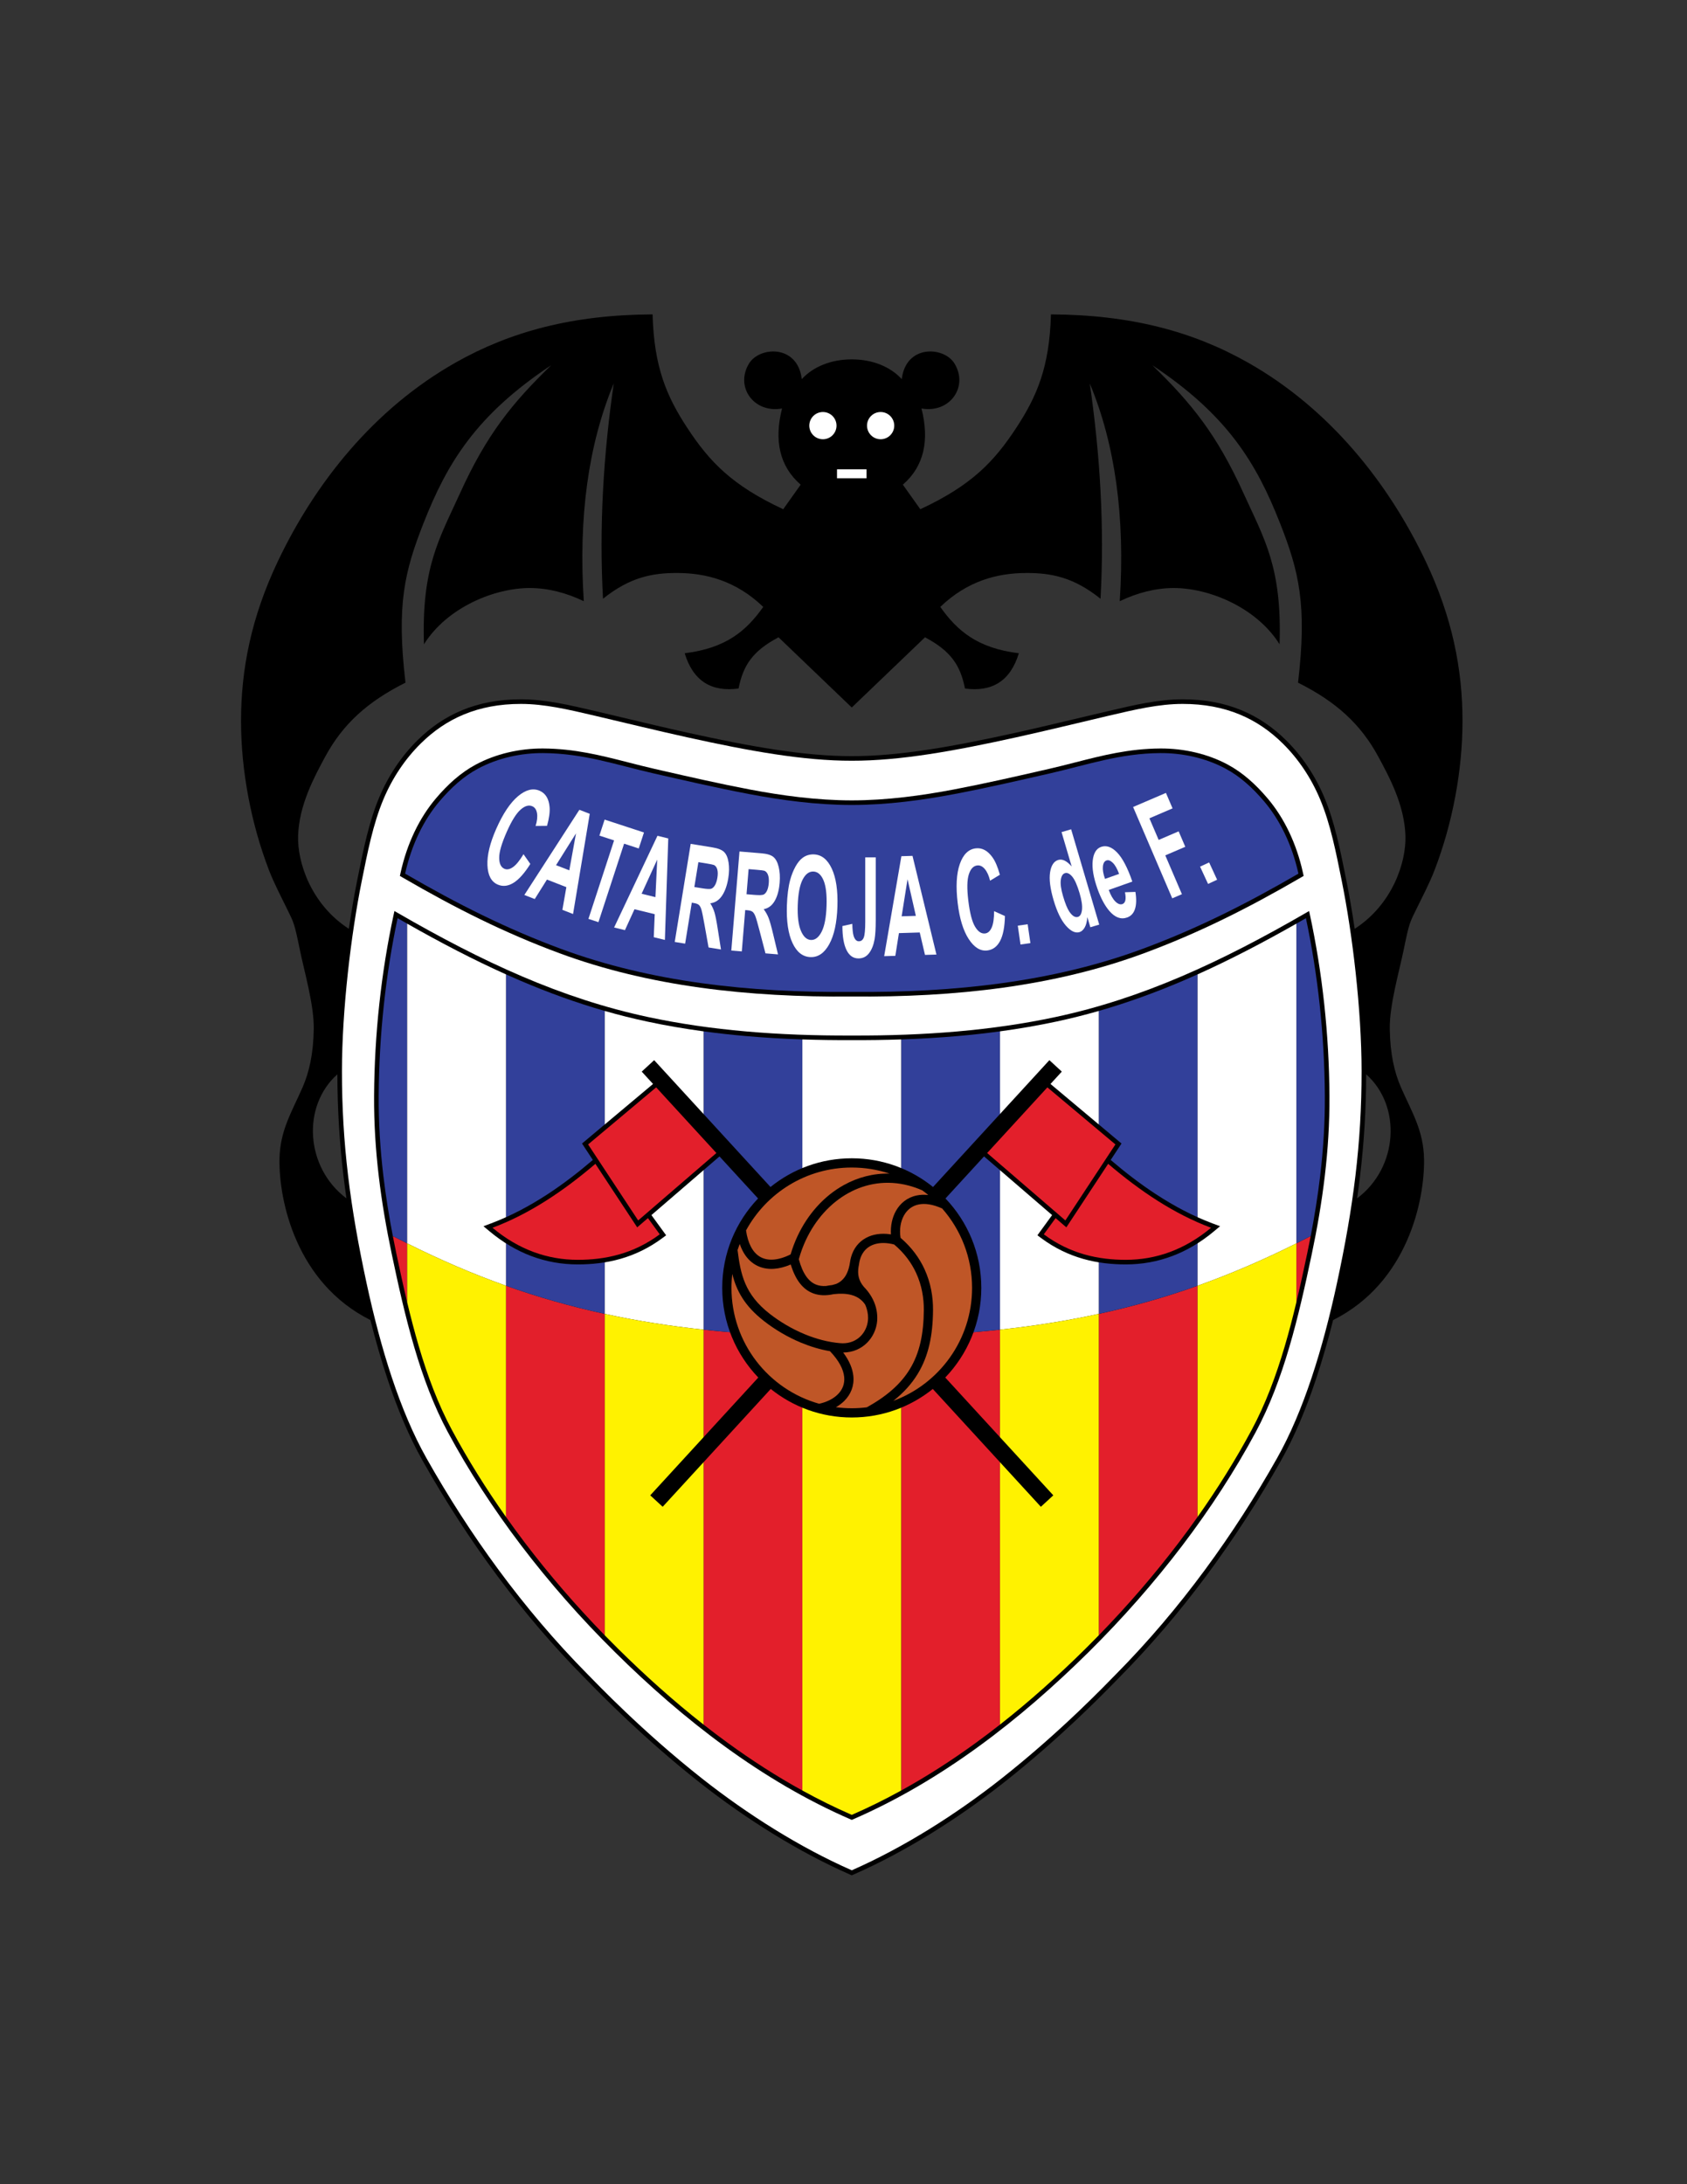 <?xml version="1.0" encoding="iso-8859-1"?>
<!-- Generator: Adobe Illustrator 24.0.1, SVG Export Plug-In . SVG Version: 6.00 Build 0)  -->
<svg version="1.1" id="Layer_1" xmlns="http://www.w3.org/2000/svg" xmlns:xlink="http://www.w3.org/1999/xlink" x="0px" y="0px"
	 viewBox="0 0 612 792" style="enable-background:new 0 0 612 792;" xml:space="preserve">
<rect x="0" y="0" width="612" height="792" fill="#333333" stroke="none"/>
<path d="M513.643,330.025c2.499-5.131,4.94-9.73,6.785-14.525c6.454-16.774,10.124-35.947,10.13-54.015
	c0.007-18.76-3.687-37.622-13.375-57.989c-13.478-28.329-34.801-55.269-64.52-72.059c-19.961-11.275-42.55-17.303-71.408-17.438
	c-0.512,19.025-5.053,29.695-12.6,41.172c-8.033,12.217-16.154,20.804-34.788,29.475l-6.335-8.903
	c7.78-6.74,9.66-16.169,6.761-27.625c10.288,1.832,17.131-7.899,11.967-16.316c-3.815-6.22-17.633-6.976-19.123,5.675
	c-4.156-4.546-10.701-7.173-18.137-7.165c-7.435-0.008-13.979,2.619-18.136,7.165c-1.491-12.65-15.309-11.895-19.125-5.675
	c-5.163,8.417,1.679,18.148,11.967,16.316c-2.899,11.456-1.018,20.885,6.761,27.625l-6.335,8.903
	c-18.635-8.671-26.756-17.258-34.79-29.475c-7.545-11.478-12.087-22.148-12.599-41.172c-28.858,0.135-51.448,6.162-71.407,17.438
	c-29.72,16.789-51.043,43.73-64.519,72.059c-9.688,20.367-13.382,39.229-13.376,57.989c0.007,18.068,3.677,37.241,10.13,54.015
	c1.845,4.794,4.286,9.394,6.785,14.525c2.051,4.21,2.428,4.486,4.379,14.163c1.572,7.799,5.219,20.125,5.09,28.877
	c-0.133,9.073-1.663,15.737-4.053,21.203c-3.917,8.959-8.219,15.634-8.381,26.08c-0.228,14.827,5.898,44.75,32.992,58.318
	c1.845,7.33,3.897,14.499,6.186,21.363c3.618,10.852,7.822,20.906,12.724,29.595c8.051,14.269,17.17,28.473,27.39,42.166
	c9.458,12.676,19.886,24.957,31.314,36.504c0.252,0.255,0.626,0.638,1.093,1.116c4.963,5.085,20.501,21.006,40.67,36.893
	c8.493,6.69,17.69,13.146,27.211,18.976c8.94,5.474,18.166,10.392,27.359,14.429L309,680l0.667-0.293
	c9.194-4.037,18.419-8.955,27.359-14.428c9.521-5.83,18.718-12.286,27.211-18.977c20.17-15.888,35.708-31.809,40.671-36.893
	c0.468-0.479,0.842-0.864,1.092-1.116c11.43-11.547,21.857-23.828,31.315-36.504c10.218-13.693,19.339-27.897,27.39-42.166
	c4.902-8.689,9.105-18.743,12.725-29.595c2.289-6.864,4.34-14.033,6.185-21.363c27.093-13.568,33.22-43.491,32.992-58.318
	c-0.161-10.445-4.463-17.121-8.381-26.08c-2.39-5.466-3.919-12.13-4.053-21.203c-0.128-8.752,3.518-21.079,5.091-28.877
	C511.215,334.511,511.592,334.234,513.643,330.025z M122.388,389.556c0.035,12.733,0.773,24.772,2.228,36.96
	c0.317,2.659,0.675,5.331,1.06,8.016C110.711,423.315,109.487,401.012,122.388,389.556z M492.324,434.531
	c0.385-2.684,0.743-5.355,1.061-8.015c1.454-12.188,2.194-24.227,2.227-36.96C508.514,401.012,507.29,423.315,492.324,434.531z
	 M491.448,336.792l0.006,0.074c-0.93-6.316-1.959-12.305-3.039-17.667l-0.199-0.988c-2.067-10.284-4.055-20.164-7.756-28.992
	c-1.666-3.973-3.688-7.735-6.023-11.226c-2.34-3.498-4.993-6.717-7.914-9.597c-4.7-4.635-10.03-8.342-16.226-10.895
	c-6.176-2.545-13.194-3.93-21.286-3.925c-4.397,0.002-8.757,0.509-13.267,1.311c-4.474,0.794-9.114,1.88-14.092,3.05
	c-3.52,0.826-6.428,1.518-9.398,2.225c-7.905,1.881-16.248,3.867-23.831,5.542c-11.237,2.483-21.777,4.611-31.732,6.122
	c-9.882,1.5-19.091,2.372-27.69,2.351c-8.598,0.021-17.809-0.851-27.69-2.351c-9.955-1.511-20.496-3.638-31.732-6.122
	c-7.583-1.675-15.925-3.661-23.832-5.542c-2.971-0.708-5.879-1.4-9.397-2.225c-4.978-1.169-9.619-2.255-14.092-3.05
	c-4.509-0.801-8.869-1.309-13.267-1.311c-8.091-0.005-15.11,1.38-21.287,3.925c-6.194,2.552-11.524,6.26-16.225,10.895
	c-2.921,2.88-5.574,6.099-7.915,9.597c-2.336,3.49-4.358,7.252-6.023,11.226c-3.701,8.828-5.688,18.708-7.757,28.992l-0.199,0.988
	c-1.08,5.361-2.109,11.348-3.039,17.663l0.006-0.07c-13.645-8.799-18.737-24.052-18.408-33.789
	c0.377-11.133,5.81-21.181,9.831-28.621c6.399-11.841,15.398-19.992,29.129-26.846c-3.337-28.222-0.343-40.389,6.593-57.977
	c8.51-21.579,18.938-38.993,46.271-57.132c-14.229,13.795-23.415,25.143-33.067,46.383c-7.549,16.615-14.009,26.82-13.098,54.803
	c8.462-13.467,25.733-20.441,38.49-20.393c6.513,0.025,13.009,1.691,19.489,4.775c-0.99-15.234-0.579-29.432,1.232-42.592
	c1.813-13.161,5.025-25.284,9.639-36.372c-3.752,25.951-5.343,51.969-3.897,78.082c9.739-7.822,17.913-9.368,26.896-9.345
	c10.389,0.028,21.227,2.731,31.235,12.298c-6.16,8.69-13.491,14.963-28.503,16.807c3.052,10.043,9.676,14.127,19.55,12.787
	c1.665-8.466,5.155-13.623,14.495-18.573L309,256.542l26.569-25.454c9.339,4.95,12.83,10.106,14.495,18.573
	c9.874,1.34,16.496-2.744,19.549-12.787c-15.011-1.844-22.343-8.117-28.502-16.807c10.008-9.567,20.846-12.27,31.234-12.298
	c8.984-0.023,17.158,1.523,26.897,9.345c1.444-26.113-0.146-52.131-3.898-78.082c4.614,11.087,7.828,23.211,9.64,36.372
	c1.811,13.16,2.222,27.357,1.231,42.592c6.482-3.084,12.977-4.75,19.49-4.775c12.757-0.049,30.027,6.926,38.49,20.393
	c0.911-27.983-5.549-38.188-13.099-54.803c-9.65-21.24-18.838-32.588-33.066-46.383c27.333,18.139,37.761,35.553,46.271,57.132
	c6.936,17.588,9.93,29.755,6.593,57.977c13.733,6.855,22.73,15.005,29.13,26.846c4.021,7.44,9.455,17.488,9.831,28.621
	C510.185,312.739,505.093,327.992,491.448,336.792z"/>
<path style="fill:#FFFFFF;" d="M309,678.177c-18.817-8.264-37.808-20.275-54.203-33.19c-21.978-17.312-38.42-34.646-41.612-37.871
	c-23.649-23.895-43.041-51.027-58.436-78.31c-9.692-17.178-16.644-39.826-21.737-63.388c-5.987-27.701-8.981-50.881-8.962-77.029
	c0.017-22.277,3.295-49.61,7.171-68.863c2.123-10.545,4.1-20.687,7.864-29.667c3.255-7.765,7.888-14.675,13.565-20.273
	c9.106-8.978,20.615-14.351,36.339-14.342c8.532,0.005,17.086,1.998,26.98,4.321c10.299,2.418,21.989,5.279,33.249,7.768
	c22.632,5.002,42.357,8.554,59.782,8.512c17.427,0.043,37.15-3.51,59.782-8.512c11.262-2.489,22.95-5.35,33.249-7.768
	c9.894-2.323,18.447-4.316,26.979-4.321c15.725-0.009,27.233,5.364,36.34,14.342c5.678,5.598,10.31,12.508,13.564,20.273
	c3.765,8.98,5.741,19.121,7.864,29.667c3.876,19.253,7.154,46.585,7.171,68.863c0.02,26.148-2.974,49.328-8.961,77.029
	c-5.093,23.562-12.045,46.21-21.738,63.388c-15.395,27.283-34.786,54.416-58.436,78.31c-3.191,3.225-19.634,20.56-41.612,37.871
	C346.809,657.902,327.817,669.913,309,678.177z"/>
<path d="M308.67,659.759c-16.16-7.002-31.374-16.059-45.643-26.429c-14.262-10.364-27.59-22.047-39.983-34.307
	c-12.327-12.195-23.749-25.18-33.982-38.643c-10.124-13.321-19.075-27.102-26.575-41.043c-5.077-9.435-8.96-19.829-12.18-30.754
	c-3.213-10.898-5.765-22.326-8.189-33.856c-1.958-9.315-3.59-18.72-4.717-28.255c-1.127-9.538-1.751-19.23-1.692-29.122
	c0.066-11.138,0.702-22.302,1.899-33.343c1.193-11.012,2.942-21.909,5.238-32.545l0.243-1.122l0.995,0.575
	c15.518,8.977,30.409,16.768,45.366,23.155c14.943,6.382,29.955,11.364,45.73,14.73c11.359,2.424,23.17,4.124,35.464,5.203
	c12.319,1.081,25.092,1.54,38.352,1.482h0.008c13.26,0.059,26.033-0.401,38.352-1.482c12.293-1.08,24.105-2.779,35.464-5.203
	c15.774-3.366,30.787-8.349,45.73-14.73c14.956-6.387,29.848-14.179,45.365-23.155l0.994-0.575l0.243,1.122
	c2.296,10.636,4.045,21.533,5.238,32.545c1.196,11.042,1.832,22.206,1.898,33.343c0.059,9.892-0.564,19.584-1.692,29.122
	c-1.127,9.535-2.759,18.94-4.717,28.255c-2.422,11.53-4.975,22.958-8.188,33.856c-3.22,10.925-7.104,21.319-12.18,30.754
	c-7.501,13.941-16.451,27.722-26.575,41.042c-10.232,13.465-21.656,26.448-33.981,38.644c-12.394,12.26-25.723,23.942-39.984,34.307
	c-14.268,10.37-29.482,19.427-45.643,26.429l-0.33,0.143L308.67,659.759z"/>
<path style="fill:#E31F2B;" d="M326.922,649.254c9.366-5.155,18.391-10.971,27.07-17.278c2.964-2.154,5.888-4.365,8.772-6.627
	V482.146c-11.285,1.214-23.172,1.996-35.842,2.369V649.254z"/>
<path style="fill:#E31F2B;" d="M143.755,454.386c1.259,5.99,2.553,11.951,3.956,17.823v-21.354c-1.732-0.865-3.465-1.748-5.202-2.65
	C142.907,450.271,143.323,452.33,143.755,454.386z"/>
<path style="fill:#E31F2B;" d="M470.289,450.855v21.355c1.403-5.872,2.697-11.834,3.956-17.824c0.432-2.056,0.849-4.115,1.246-6.182
	C473.755,449.106,472.02,449.989,470.289,450.855z"/>
<path style="fill:#E31F2B;" d="M398.605,592.975c10.444-10.717,20.174-21.984,29.004-33.604c2.344-3.083,4.624-6.191,6.838-9.322
	v-83.832c-11.568,4.114-23.405,7.501-35.842,10.204V592.975z"/>
<path style="fill:#E31F2B;" d="M183.553,550.049c2.214,3.131,4.495,6.239,6.838,9.323c8.829,11.618,18.56,22.886,29.003,33.602
	V476.421c-12.437-2.703-24.273-6.09-35.842-10.204V550.049z"/>
<path style="fill:#E31F2B;" d="M255.237,625.349c2.883,2.262,5.807,4.473,8.771,6.627c8.679,6.308,17.703,12.123,27.07,17.277
	V484.515c-12.671-0.373-24.558-1.155-35.842-2.369V625.349z"/>
<path style="fill:#32409A;" d="M326.922,376.903v107.612c12.67-0.373,24.557-1.155,35.842-2.369V373.974
	c-5.008,0.681-10.094,1.245-15.264,1.698C340.79,376.261,333.933,376.666,326.922,376.903z"/>
<path style="fill:#32409A;" d="M398.605,366.575v109.846c12.436-2.703,24.273-6.09,35.842-10.204V353.312
	c-1.747,0.785-3.494,1.55-5.243,2.297C419.108,359.92,408.979,363.598,398.605,366.575z"/>
<path style="fill:#32409A;" d="M478.729,364.183c-1.144-10.553-2.804-21.012-4.973-31.246c-1.159,0.668-2.314,1.329-3.468,1.983
	v115.934c1.731-0.865,3.466-1.748,5.202-2.65c1.395-7.233,2.571-14.536,3.444-21.928c1.122-9.5,1.744-19.128,1.686-28.919
	C480.555,386.297,479.921,375.191,478.729,364.183z"/>
<path style="fill:#32409A;" d="M139.271,364.183c-1.193,11.008-1.827,22.114-1.893,33.174c-0.059,9.791,0.563,19.419,1.686,28.919
	c0.874,7.392,2.05,14.694,3.445,21.928c1.736,0.902,3.47,1.785,5.202,2.65V334.92c-1.152-0.654-2.308-1.315-3.467-1.983
	C142.075,343.171,140.415,353.63,139.271,364.183z"/>
<path style="fill:#32409A;" d="M183.553,353.312v112.905c11.568,4.114,23.405,7.501,35.842,10.204V366.575
	c-10.373-2.977-20.502-6.654-30.599-10.966C187.047,354.862,185.3,354.096,183.553,353.312z"/>
<path style="fill:#32409A;" d="M255.237,373.974v108.171c11.284,1.214,23.171,1.996,35.842,2.369V376.903
	c-7.011-0.237-13.869-0.642-20.579-1.23C265.331,375.219,260.244,374.655,255.237,373.974z"/>
<path d="M309,361.341c-18.806,0.165-37.172-0.751-54.884-3.206c-17.761-2.463-34.872-6.47-51.118-12.478
	c-9.95-3.68-19.398-7.767-28.741-12.317c-9.319-4.538-18.565-9.557-28.128-15.11l-1.06-0.616l0.262-1.19
	c1.172-5.319,2.876-10.242,4.987-14.684c2.21-4.647,4.876-8.771,7.856-12.273c2.168-2.55,4.399-4.861,6.753-6.891
	c2.394-2.064,4.92-3.85,7.643-5.316c3.686-1.984,7.64-3.427,11.649-4.386c4.305-1.029,8.667-1.496,12.819-1.47
	c11.415,0.068,20.94,2.503,30.85,5.036c3.19,0.815,6.421,1.642,9.495,2.343h0.006l2.998,0.685c9.575,2.19,20.557,4.703,31.62,6.806
	c5.725,1.088,11.782,2.075,18.022,2.79c6.232,0.714,12.613,1.156,18.972,1.155c6.36,0.001,12.74-0.44,18.973-1.155
	c6.239-0.715,12.297-1.702,18.021-2.79c11.066-2.104,22.051-4.617,31.628-6.807l2.989-0.684h0.007
	c3.073-0.701,6.304-1.527,9.494-2.343c9.909-2.533,19.435-4.968,30.851-5.036c4.151-0.025,8.514,0.441,12.818,1.47
	c4.009,0.958,7.963,2.401,11.648,4.386c2.724,1.466,5.25,3.253,7.643,5.316c2.355,2.03,4.585,4.341,6.753,6.891
	c2.979,3.502,5.645,7.625,7.855,12.273c2.111,4.441,3.816,9.364,4.987,14.684l0.262,1.19l-1.061,0.616
	c-9.561,5.554-18.809,10.572-28.127,15.11c-9.344,4.55-18.792,8.637-28.741,12.317c-16.246,6.009-33.357,10.016-51.118,12.478
	C346.173,360.59,327.807,361.506,309,361.341z"/>
<path style="fill:#32409A;" d="M309,359.672c-37.447,0.332-73.157-3.649-105.425-15.585c-19.768-7.313-37.588-16.257-56.607-27.303
	c2.345-10.644,6.844-19.615,12.477-26.237c4.212-4.953,8.685-8.997,13.919-11.815c7.406-3.988,15.912-5.706,23.669-5.66
	c14.736,0.088,26.442,4.249,39.984,7.339c10.254,2.341,22.396,5.169,34.684,7.504c11.543,2.195,24.393,3.974,37.301,3.971
	c12.907,0.003,25.758-1.776,37.301-3.971c12.288-2.336,24.43-5.164,34.684-7.504c13.542-3.09,25.249-7.25,39.984-7.339
	c7.758-0.046,16.263,1.671,23.669,5.66c5.233,2.818,9.706,6.862,13.919,11.815c5.633,6.622,10.132,15.593,12.476,26.237
	c-19.018,11.046-36.838,19.99-56.606,27.303C382.158,356.023,346.447,360.004,309,359.672z"/>
<path style="fill:#FFFFFF;" d="M295.236,309.808c-1.539-0.052-2.91,0.372-4.121,1.288c-0.908,0.674-1.759,1.728-2.551,3.154
	c-0.793,1.435-1.434,3.067-1.927,4.88c-0.66,2.471-1.051,5.539-1.175,9.212c-0.194,5.728,0.481,10.259,2.028,13.585
	c1.548,3.319,3.727,5.03,6.538,5.125c2.772,0.094,5.044-1.475,6.813-4.698c1.77-3.231,2.754-7.748,2.951-13.568
	c0.198-5.862-0.482-10.469-2.042-13.813C300.19,311.621,298.02,309.902,295.236,309.808z M299.852,328.485
	c-0.141,4.177-0.735,7.288-1.778,9.343c-1.047,2.063-2.332,3.061-3.849,3.01c-1.522-0.051-2.74-1.143-3.658-3.281
	c-0.915-2.138-1.307-5.249-1.168-9.325c0.14-4.151,0.728-7.229,1.757-9.251c1.033-2.022,2.334-3.011,3.909-2.958
	c1.57,0.053,2.798,1.111,3.68,3.172C299.622,321.266,299.992,324.359,299.852,328.485z"/>
<path style="fill:#FFFFFF;" d="M262.685,308.943c-0.8-0.785-2.193-1.343-4.188-1.668l-7.932-1.29l-5.786,35.572l3.77,0.613
	l2.415-14.85l0.76,0.124c0.869,0.142,1.477,0.376,1.834,0.706c0.355,0.339,0.653,0.889,0.893,1.667
	c0.239,0.779,0.616,2.625,1.135,5.549l1.464,8.187l4.504,0.732l-1.152-7.311c-0.449-2.912-0.849-4.949-1.202-6.121
	c-0.354-1.172-0.865-2.275-1.534-3.318c1.71-0.181,3.123-1.082,4.226-2.679c1.104-1.605,1.876-3.75,2.31-6.417
	c0.342-2.103,0.376-4.011,0.1-5.739C264.026,310.981,263.484,309.728,262.685,308.943z M260.249,318.273
	c-0.174,1.069-0.448,1.934-0.816,2.604c-0.373,0.671-0.807,1.119-1.301,1.336c-0.499,0.216-1.651,0.173-3.458-0.121l-2.784-0.453
	l1.466-9.02l2.937,0.478c1.529,0.249,2.439,0.439,2.73,0.563c0.58,0.299,0.978,0.839,1.193,1.631
	C260.431,316.083,260.444,317.072,260.249,318.273z"/>
<path style="fill:#FFFFFF;" d="M385.103,301.729l3.671,12.451c-1.758-2.009-3.373-2.802-4.837-2.371
	c-1.601,0.472-2.599,1.973-2.995,4.487c-0.397,2.513,0.031,5.896,1.283,10.145c1.222,4.145,2.716,7.221,4.472,9.223
	c1.76,2.001,3.392,2.779,4.904,2.333c0.743-0.219,1.376-0.782,1.899-1.697c0.524-0.916,0.844-2.165,0.958-3.756l1.084,3.678
	l3.226-0.95l-10.189-34.568L385.103,301.729z M391.643,323.867c0.76,2.575,1.049,4.599,0.873,6.059
	c-0.18,1.461-0.666,2.313-1.468,2.55c-1.006,0.296-2.047-0.342-3.112-1.899c-0.741-1.085-1.506-2.96-2.293-5.631
	c-0.732-2.487-1.004-4.436-0.815-5.849c0.19-1.411,0.692-2.242,1.517-2.484c0.853-0.251,1.736,0.179,2.653,1.282
	C389.91,318.998,390.796,320.993,391.643,323.867z"/>
<path style="fill:#FFFFFF;" d="M280.581,310.749c-0.859-0.72-2.293-1.166-4.306-1.332l-8.009-0.661l-2.966,35.916l3.808,0.314
	l1.238-14.994l0.768,0.063c0.877,0.072,1.502,0.259,1.884,0.56c0.38,0.309,0.721,0.834,1.021,1.592
	c0.299,0.757,0.821,2.568,1.569,5.442l2.104,8.046l4.548,0.375l-1.724-7.198c-0.678-2.868-1.237-4.868-1.682-6.007
	c-0.445-1.139-1.042-2.199-1.791-3.187c1.691-0.316,3.029-1.325,4.002-3.004c0.974-1.688,1.575-3.887,1.797-6.579
	c0.175-2.125,0.059-4.028-0.352-5.729C282.078,312.674,281.441,311.468,280.581,310.749z M278.888,320.241
	c-0.089,1.079-0.295,1.962-0.608,2.661c-0.318,0.698-0.715,1.179-1.191,1.434c-0.48,0.255-1.632,0.303-3.457,0.152l-2.811-0.232
	l0.751-9.107l2.965,0.245c1.544,0.128,2.466,0.246,2.767,0.347c0.602,0.251,1.041,0.759,1.317,1.532
	C278.897,318.044,278.988,319.028,278.888,320.241z"/>
<path style="fill:#FFFFFF;" d="M359.761,336.33c-0.578,1.311-1.371,2.024-2.381,2.145c-1.362,0.164-2.588-0.661-3.67-2.483
	c-1.087-1.814-1.897-4.987-2.44-9.511c-0.512-4.266-0.45-7.4,0.188-9.403c0.637-2.012,1.654-3.097,3.044-3.264
	c1.005-0.12,1.926,0.31,2.758,1.3c0.837,0.989,1.477,2.401,1.917,4.232l3.55-2.158c-0.772-2.815-1.675-4.937-2.714-6.359
	c-1.744-2.419-3.765-3.487-6.059-3.212c-2.631,0.316-4.553,2.22-5.77,5.704c-1.217,3.493-1.471,8.213-0.756,14.17
	c0.675,5.624,2.011,9.968,4.004,13.024c1.993,3.049,4.237,4.428,6.729,4.129c2.015-0.242,3.564-1.391,4.645-3.44
	c1.083-2.056,1.669-5.068,1.764-9.042l-3.935-1.776C360.63,333.04,360.34,335.026,359.761,336.33z"/>
<rect x="369.669" y="335.161" transform="matrix(0.99 -0.143 0.143 0.99 -44.674 56.705)" style="fill:#FFFFFF;" width="3.622" height="6.906"/>
<path style="fill:#FFFFFF;" d="M326.998,310.465l-6.242,36.25l4.047-0.125l1.304-8.233l7.552-0.234l1.904,8.134l4.153-0.129
	l-8.685-35.787L326.998,310.465z M327.093,332.256l2.137-13.448l3.018,13.288L327.093,332.256z"/>
<path style="fill:#FFFFFF;" d="M313.889,334.155c0,2.92-0.177,4.842-0.528,5.765c-0.352,0.932-0.955,1.393-1.805,1.393
	c-0.841,0-1.47-0.646-1.884-1.938c-0.273-0.856-0.431-2.316-0.475-4.38l-3.597,0.789c0.005,3.851,0.515,6.772,1.518,8.76
	c1.008,1.997,2.443,2.988,4.309,2.988c1.589,0,2.87-0.629,3.843-1.905c0.972-1.267,1.641-2.954,2.012-5.052
	c0.272-1.603,0.413-3.902,0.413-6.88v-22.815h-3.807V334.155z"/>
<rect x="436.674" y="312.934" transform="matrix(0.908 -0.419 0.419 0.908 -92.264 213.066)" style="fill:#FFFFFF;" width="3.622" height="6.905"/>
<path style="fill:#FFFFFF;" d="M210.182,293.635l-19.963,30.893l3.771,1.472l4.43-7.062l7.039,2.748l-1.44,8.229l3.87,1.511
	l6.054-36.325L210.182,293.635z M206.525,315.59l-4.805-1.875l7.242-11.531L206.525,315.59z"/>
<path style="fill:#FFFFFF;" d="M408.111,323.531c0.255,1.299,0.293,2.29,0.126,2.981c-0.168,0.683-0.519,1.119-1.054,1.308
	c-0.784,0.278-1.634-0.027-2.542-0.915c-0.904-0.882-1.71-2.288-2.419-4.208l8.559-3.03c-1.722-5.008-3.563-8.522-5.528-10.55
	c-1.968-2.026-3.911-2.7-5.831-2.02c-1.71,0.605-2.716,2.261-3.014,4.965c-0.303,2.707,0.269,6.101,1.713,10.182
	c1.208,3.409,2.638,6.09,4.281,8.027c2.07,2.418,4.222,3.222,6.466,2.428c1.419-0.502,2.384-1.538,2.883-3.121
	c0.506-1.577,0.553-3.632,0.15-6.168L408.111,323.531z M400.099,314.217c0.118-1.207,0.548-1.947,1.295-2.212
	c0.696-0.247,1.464,0.034,2.296,0.843c0.833,0.809,1.593,2.151,2.287,4.033l-5.104,1.806
	C400.234,316.911,399.977,315.418,400.099,314.217z"/>
<path style="fill:#FFFFFF;" d="M189.911,309.733c-1.361,2.279-2.625,3.839-3.789,4.664c-1.168,0.832-2.212,1.039-3.142,0.627
	c-1.256-0.557-1.887-1.892-1.886-4.012c-0.007-2.114,0.918-5.256,2.763-9.421c1.74-3.928,3.396-6.59,4.968-7.986
	c1.576-1.404,3.005-1.816,4.284-1.25c0.926,0.41,1.497,1.25,1.707,2.526c0.213,1.279,0.041,2.818-0.515,4.618l4.153-0.041
	c0.775-2.814,1.085-5.099,0.919-6.853c-0.263-2.971-1.455-4.921-3.567-5.857c-2.422-1.073-5.047-0.419-7.874,1.954
	c-2.831,2.38-5.462,6.308-7.892,11.794c-2.294,5.179-3.365,9.596-3.214,13.242c0.155,3.639,1.379,5.971,3.673,6.987
	c1.855,0.822,3.775,0.626,5.75-0.582c1.982-1.214,4.026-3.503,6.139-6.871L189.911,309.733z"/>
<polygon style="fill:#FFFFFF;" points="231.723,307.662 233.619,301.864 219.343,297.194 217.446,302.993 222.775,304.736 
	213.469,333.191 217.1,334.378 226.406,305.923 "/>
<path style="fill:#FFFFFF;" d="M222.782,336.313l3.933,0.963l3.461-7.584l7.34,1.798l-0.346,8.347l4.035,0.989l1.224-36.805
	l-3.92-0.961L222.782,336.313z M237.771,325.307l-5.009-1.227l5.661-12.383L237.771,325.307z"/>
<polygon style="fill:#FFFFFF;" points="427.585,301.448 420.333,304.557 416.974,296.721 425.375,293.119 422.972,287.513 
	411.059,292.619 425.258,325.743 428.77,324.238 422.735,310.163 429.988,307.054 "/>
<path style="fill:#FFFFFF;" d="M362.764,373.974v108.171c12.616-1.358,24.479-3.256,35.842-5.725V366.575
	c-5.08,1.458-10.218,2.748-15.438,3.862C376.517,371.856,369.718,373.029,362.764,373.974z"/>
<path style="fill:#FFFFFF;" d="M434.447,353.312v112.905c12.115-4.309,23.935-9.413,35.842-15.362V334.92
	C458.111,341.836,446.278,348.002,434.447,353.312z"/>
<path style="fill:#FFFFFF;" d="M219.395,366.575v109.846c11.363,2.469,23.226,4.366,35.843,5.725V373.974
	c-6.954-0.946-13.753-2.118-20.404-3.537C229.612,369.323,224.475,368.033,219.395,366.575z"/>
<path style="fill:#FFFFFF;" d="M147.711,450.855c11.906,5.949,23.727,11.054,35.842,15.362V353.312
	c-11.83-5.31-23.664-11.476-35.842-18.392V450.855z"/>
<path style="fill:#FFFFFF;" d="M291.079,376.903v107.612c5.803,0.171,11.771,0.257,17.921,0.258
	c6.15-0.001,12.117-0.087,17.922-0.258V376.903c-5.866,0.198-11.84,0.279-17.922,0.252
	C302.918,377.182,296.945,377.101,291.079,376.903z"/>
<path style="fill:#FFF200;" d="M147.711,472.209c1.288,5.393,2.67,10.709,4.2,15.903c3.189,10.821,7.031,21.109,12.048,30.434
	c5.727,10.646,12.301,21.191,19.593,31.503v-83.832c-12.115-4.309-23.935-9.413-35.842-15.362V472.209z"/>
<path style="fill:#FFF200;" d="M434.447,466.217v83.832c7.293-10.311,13.865-20.856,19.594-31.503
	c5.018-9.324,8.858-19.612,12.049-30.434c1.53-5.194,2.911-10.51,4.199-15.902v-21.355
	C458.383,456.804,446.563,461.908,434.447,466.217z"/>
<path style="fill:#FFF200;" d="M362.764,625.349c10.922-8.57,21.261-17.861,31.014-27.51c1.626-1.608,3.235-3.229,4.828-4.864
	V476.421c-11.362,2.469-23.226,4.366-35.842,5.725V625.349z"/>
<path style="fill:#FFF200;" d="M291.079,484.515v164.738c5.84,3.214,11.814,6.172,17.921,8.831
	c6.107-2.659,12.081-5.617,17.922-8.83V484.515c-5.805,0.171-11.772,0.257-17.922,0.258
	C302.851,484.772,296.882,484.686,291.079,484.515z"/>
<path style="fill:#FFF200;" d="M219.395,592.975c1.593,1.635,3.203,3.256,4.828,4.864c9.753,9.648,20.092,18.939,31.015,27.51
	V482.146c-12.617-1.358-24.48-3.256-35.843-5.725V592.975z"/>
<path d="M439.914,443.629c-7.156-2.68-14.019-6.318-20.623-10.638c-5.654-3.699-11.097-7.886-16.357-12.385l3.103-4.714l0.819-1.244
	l-1.14-0.954l-24.624-20.643l4.108-4.477l-4.512-4.151l-42.204,45.992c-8.064-6.509-18.317-10.415-29.485-10.415
	c-11.167,0-21.42,3.906-29.484,10.414l-42.204-45.991l-4.512,4.151l4.108,4.477l-24.624,20.643l-1.14,0.954l0.819,1.244l3.105,4.715
	c-5.261,4.498-10.704,8.685-16.359,12.384c-6.604,4.319-13.467,7.958-20.623,10.638l-2.692,1.008l2.201,1.839
	c4.846,4.049,9.912,7.007,15.14,8.976c5.447,2.051,11.064,3.024,16.787,3.034c5.163,0.008,10.382-0.544,15.539-2.012
	c5.185-1.477,10.313-3.878,15.269-7.561l1.327-0.985l-0.974-1.338l-4.361-5.992l24.658-21.243l0.036-0.031l13.991,15.246
	c-8.047,8.434-13,19.85-13,32.424c0,12.616,4.985,24.064,13.08,32.508l-39.196,42.713l4.512,4.151l39.204-42.722
	c8.051,6.466,18.268,10.342,29.394,10.342c11.127,0,21.344-3.876,29.395-10.342l39.204,42.722l4.511-4.151L342.913,499.5
	c8.096-8.443,13.08-19.892,13.08-32.508c0-12.574-4.952-23.989-13-32.424l13.991-15.246l0.036,0.031l24.658,21.243l-4.36,5.992
	l-0.975,1.338l1.327,0.985c4.956,3.684,10.084,6.084,15.27,7.561c5.157,1.468,10.375,2.02,15.538,2.012
	c5.723-0.01,11.341-0.983,16.788-3.034c5.227-1.969,10.293-4.927,15.139-8.976l2.201-1.839L439.914,443.629z"/>
<polygon style="fill:#E31F2B;" points="379.961,394.284 404.644,414.977 386.492,442.54 358.113,418.091 "/>
<path style="fill:#E31F2B;" d="M402.009,422.012l-14.122,21.445l-1.046,1.587l-1.44-1.241l-2.454-2.114l-4.28,5.883
	c9.557,7.102,19.791,9.261,29.813,9.245c10.822-0.018,21.262-3.611,30.855-11.623C425.882,440.156,413.529,431.845,402.009,422.012z
	"/>
<path style="fill:#E31F2B;" d="M231.16,445.044l-1.045-1.587l-14.123-21.445c-11.521,9.833-23.873,18.145-37.323,23.182
	c9.592,8.012,20.031,11.605,30.853,11.623c10.021,0.016,20.257-2.143,29.813-9.245l-4.28-5.882l-2.453,2.113L231.16,445.044z"/>
<polygon style="fill:#E31F2B;" points="238.04,394.284 213.356,414.977 231.508,442.54 259.887,418.091 "/>
<path style="fill:#BF5627;" d="M305.812,502.765c0.402-1.06,0.563-2.23,0.435-3.499c-0.274-2.708-1.849-5.861-5.157-9.321
	c-3.6-0.611-7.146-1.689-10.525-3.093c-4.932-2.049-9.507-4.794-13.367-7.797c-7.142-5.555-10.042-11.086-11.548-17.133
	c-0.192,1.662-0.292,3.355-0.292,5.07c0,19.998,13.459,36.859,31.81,42.018c2.754-0.603,5.106-1.772,6.742-3.386
	C304.759,504.785,305.41,503.826,305.812,502.765z"/>
<path style="fill:#BF5627;" d="M330.058,496.457c3.638-5.956,5.016-12.944,5.081-21.406c0.033-4.331-0.73-8.979-2.776-13.432
	c-1.687-3.669-4.253-7.216-7.974-10.356c-0.662-0.175-1.306-0.308-1.929-0.397c-2.612-0.375-4.948-0.037-6.77,0.974
	c-1.757,0.976-3.069,2.616-3.714,4.881c-0.136,0.477-0.241,0.975-0.316,1.491c-0.023,0.165-0.049,0.333-0.08,0.5
	c-0.039,0.252-0.086,0.506-0.139,0.762c-0.194,1.274-0.186,2.512,0.109,3.696c0.286,1.151,0.856,2.283,1.794,3.391
	c1.135,1.17,2.039,2.361,2.745,3.557c1.571,2.656,2.174,5.328,2.165,7.822c-0.001,0.385-0.014,0.721-0.037,1.007
	c-0.244,2.919-1.514,5.788-3.651,7.927c-2.114,2.117-5.061,3.518-8.682,3.552c2.267,3.022,3.422,5.894,3.686,8.515
	c0.182,1.8-0.051,3.477-0.631,5.004c-0.579,1.525-1.497,2.889-2.688,4.064c-0.866,0.854-1.878,1.609-3.008,2.252
	c1.883,0.249,3.804,0.376,5.755,0.376c1.843,0,3.659-0.114,5.441-0.336C321.867,506.21,326.855,501.7,330.058,496.457z"/>
<path style="fill:#BF5627;" d="M341.801,438.207c-3.439-1.557-6.287-1.921-8.549-1.458c-1.208,0.247-2.254,0.737-3.132,1.409
	c-0.885,0.675-1.608,1.542-2.17,2.537c-1.297,2.301-1.72,5.257-1.245,8.155c4.038,3.448,6.839,7.346,8.694,11.382
	c2.268,4.934,3.114,10.064,3.077,14.831c-0.07,9.066-1.58,16.607-5.566,23.135c-2.166,3.549-5.052,6.775-8.821,9.756
	c16.665-6.143,28.554-22.167,28.554-40.962C352.643,455.964,348.549,445.89,341.801,438.207z"/>
<path style="fill:#BF5627;" d="M307.714,432.643c-6.522,3.619-11.934,9.634-15.397,17.074c-1.02,2.192-1.869,4.496-2.524,6.887
	c1.398,5.236,3.557,8.197,6.397,9.252c1.032,0.383,2.176,0.529,3.429,0.454c0.776-0.145,1.535-0.26,2.273-0.348
	c0.464-0.109,0.941-0.243,1.429-0.4c1.686-0.707,2.82-1.878,3.581-3.22c0.617-1.087,1.007-2.303,1.254-3.498
	c0.041-0.25,0.088-0.499,0.139-0.75c0.004-0.021,0.007-0.041,0.01-0.063c0.016-0.098,0.031-0.194,0.045-0.292
	c0.098-0.684,0.234-1.329,0.406-1.937c0.9-3.162,2.778-5.476,5.311-6.883c2.471-1.371,5.528-1.846,8.864-1.366l0.277,0.042
	c-0.184-3.047,0.432-6.068,1.822-8.538c0.779-1.38,1.799-2.594,3.059-3.557c1.265-0.967,2.765-1.671,4.494-2.024
	c1.269-0.26,2.658-0.327,4.165-0.168c-0.705-0.581-1.429-1.141-2.169-1.678c-1.67-0.733-3.324-1.312-4.955-1.741
	C321.762,427.817,314.182,429.054,307.714,432.643z"/>
<path style="fill:#BF5627;" d="M275.801,455.764c1.353,0.767,2.95,1.09,4.734,0.972c1.902-0.125,4.017-0.755,6.282-1.889
	c0.67-2.28,1.497-4.468,2.463-6.544c3.756-8.068,9.664-14.613,16.81-18.579c5.039-2.796,10.684-4.31,16.617-4.177
	c-4.312-1.425-8.919-2.196-13.708-2.196c-16.554,0-30.959,9.222-38.356,22.809c0.334,2.342,0.93,4.299,1.749,5.873
	C273.286,453.749,274.441,454.992,275.801,455.764z"/>
<path style="fill:#BF5627;" d="M279.253,476.411c3.646,2.836,7.958,5.425,12.595,7.353c4.133,1.717,8.526,2.907,12.934,3.277
	c0.363,0.03,0.669,0.045,0.92,0.046c2.737,0.009,4.939-1.013,6.495-2.57c1.569-1.57,2.501-3.688,2.682-5.846
	c0.025-0.294,0.038-0.538,0.038-0.732c0.006-1.563-0.302-3.223-1.069-4.903c-1.211-1.804-2.923-2.944-5.074-3.503
	c-1.816-0.47-3.955-0.545-6.38-0.266c-2.713,0.598-5.174,0.532-7.368-0.283c-3.669-1.363-6.422-4.729-8.157-10.472
	c-2.141,0.914-4.197,1.435-6.124,1.563c-2.433,0.161-4.656-0.308-6.593-1.405c-1.929-1.094-3.533-2.791-4.729-5.092
	c-0.4-0.771-0.756-1.608-1.063-2.518c-0.284,0.725-0.55,1.458-0.796,2.201C268.665,461.979,270.077,469.273,279.253,476.411z"/>
<path style="fill:#FFFFFF;" d="M319.472,149.4c-2.727,0-4.938,2.211-4.938,4.936c0,2.727,2.211,4.938,4.938,4.938
	c2.726,0,4.937-2.211,4.937-4.938C324.408,151.611,322.197,149.4,319.472,149.4z"/>
<path style="fill:#FFFFFF;" d="M298.529,149.4c-2.726,0-4.936,2.211-4.936,4.936c0,2.727,2.21,4.938,4.936,4.938
	c2.727,0,4.938-2.211,4.938-4.938C303.466,151.611,301.255,149.4,298.529,149.4z"/>
<rect x="303.644" y="170.18" style="fill:#FFFFFF;" width="10.713" height="3.247"/>
</svg>
